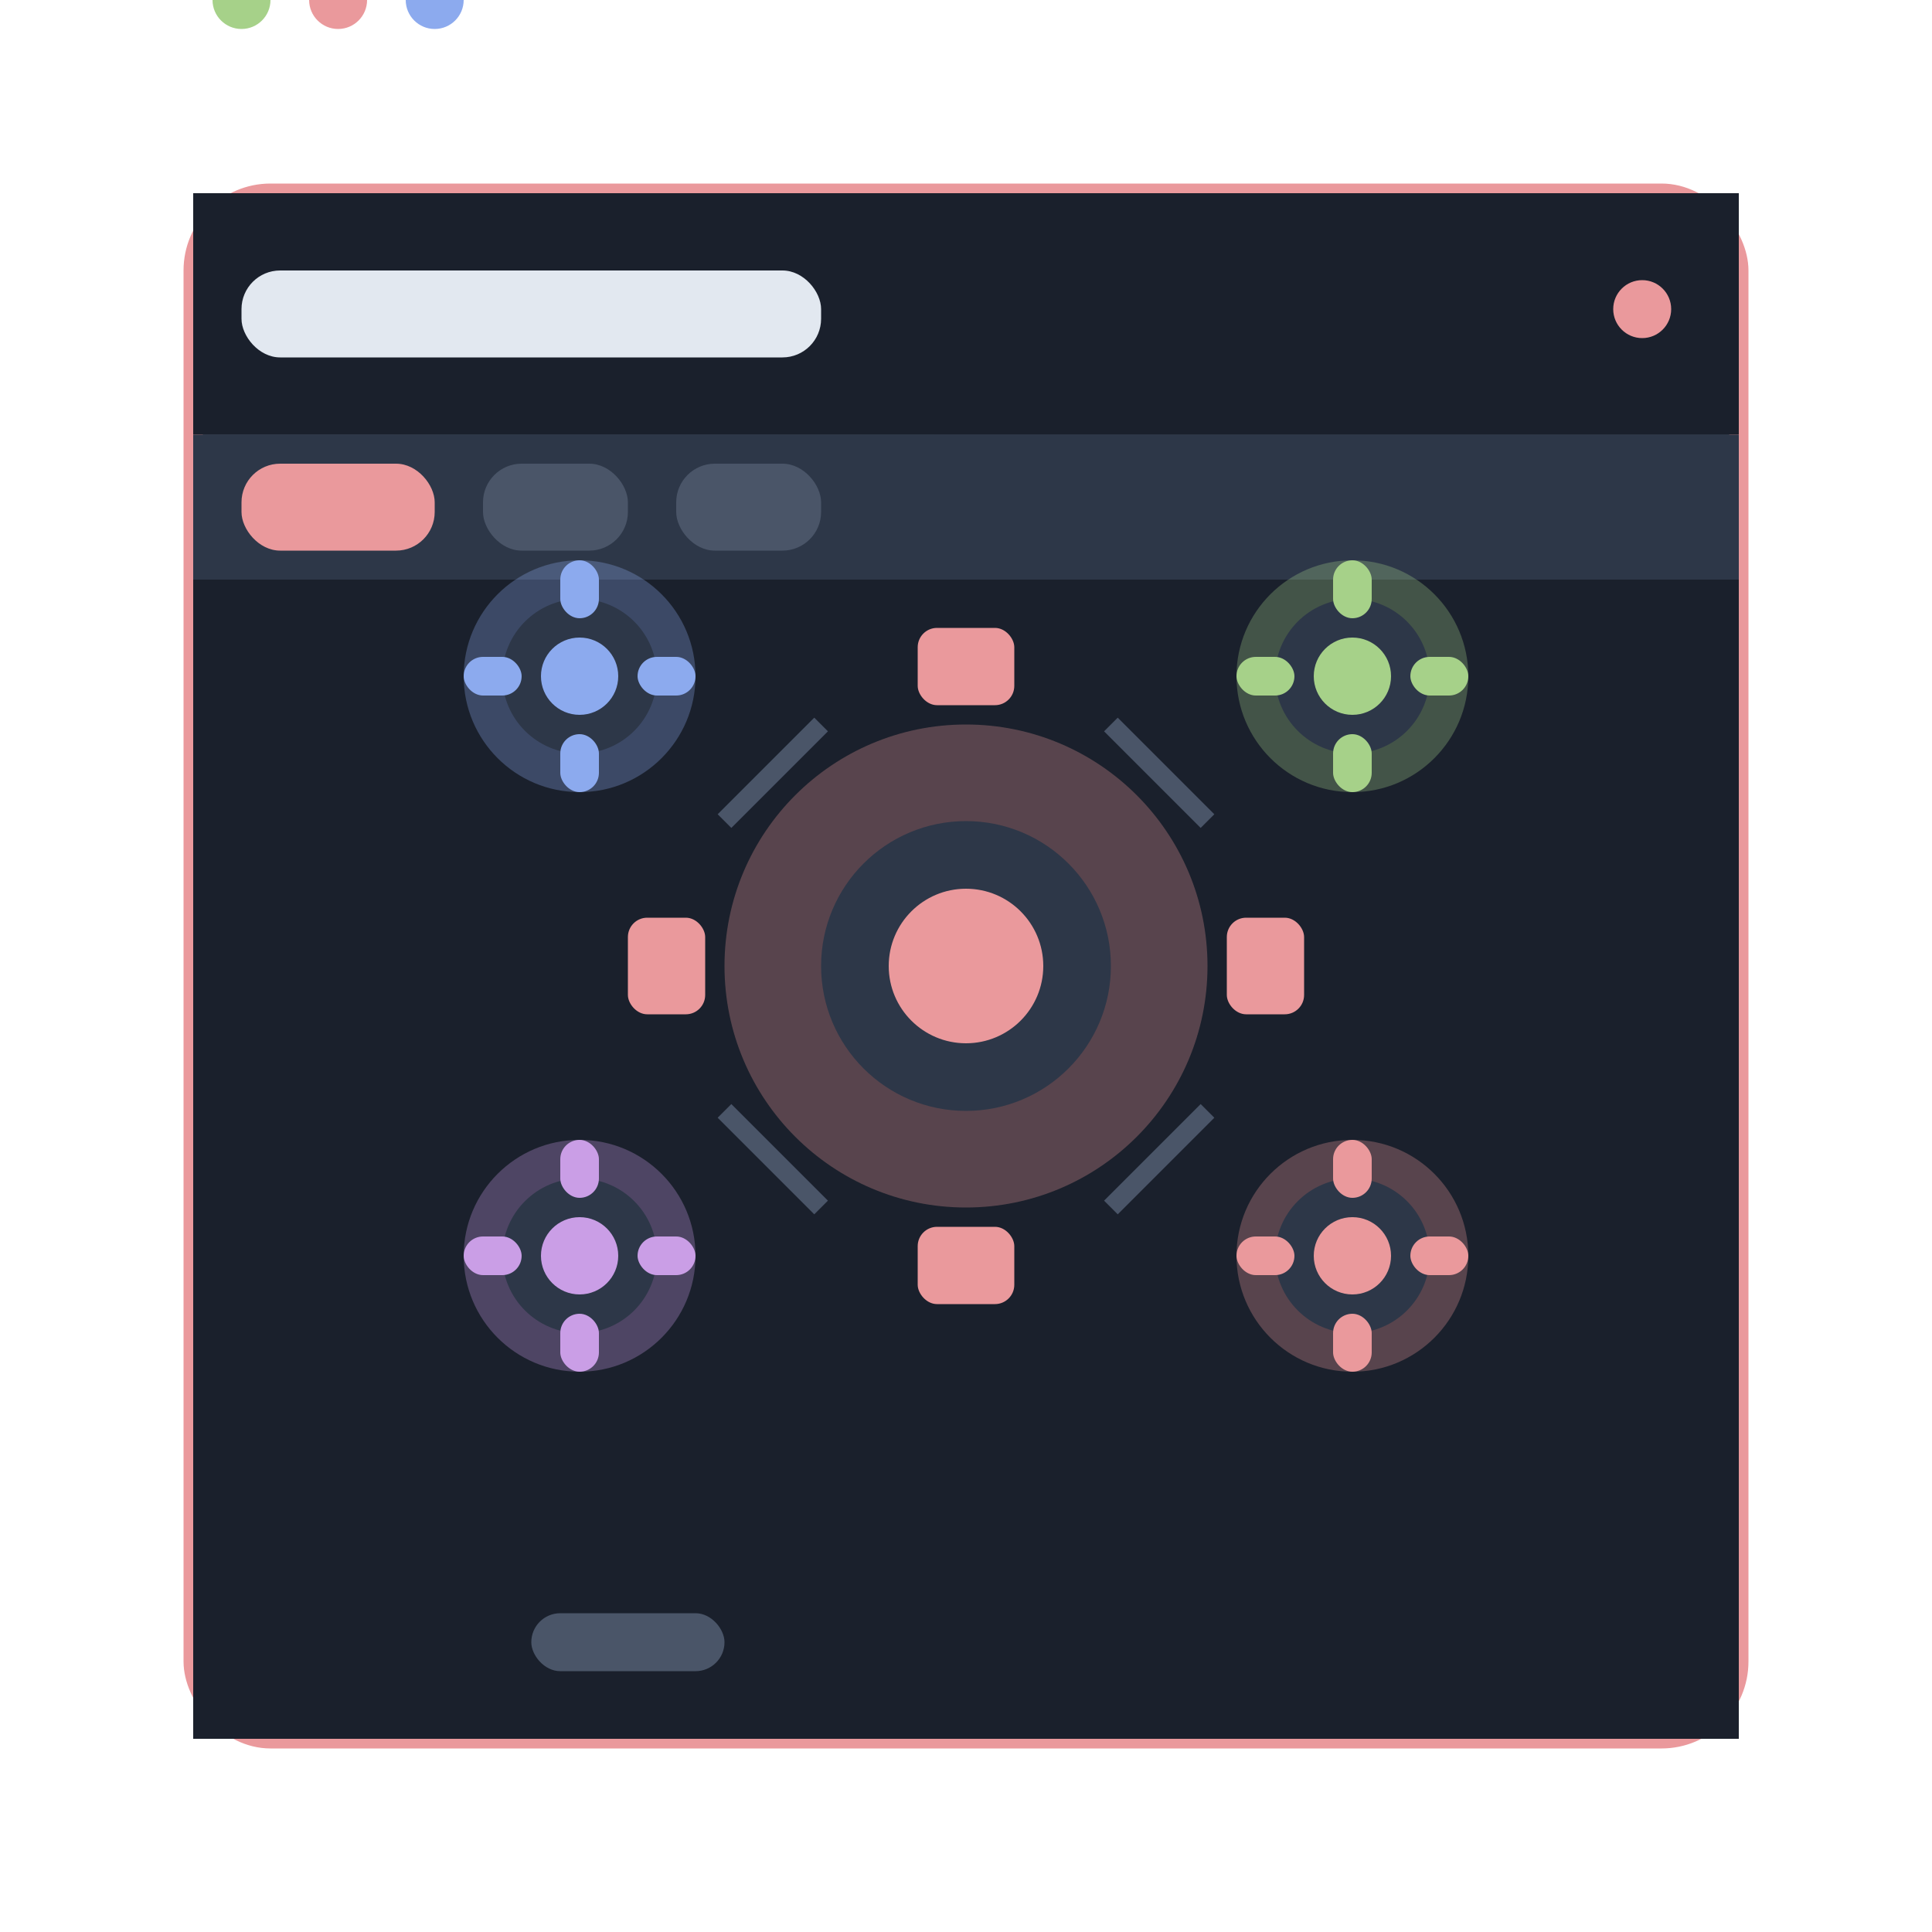 <svg width="200" height="200" viewBox="0 0 200 200" fill="none" xmlns="http://www.w3.org/2000/svg">
  <!-- Fondo con gradiente -->
  <defs>
    <linearGradient id="systemGradient" x1="0%" y1="0%" x2="100%" y2="100%">
      <stop offset="0%" style="stop-color:#4a5568;stop-opacity:1" />
      <stop offset="100%" style="stop-color:#2d3748;stop-opacity:1" />
    </linearGradient>
  </defs>
  
  <!-- System container -->
  <rect x="20" y="20" width="160" height="160" rx="8" fill="url(#systemGradient)" stroke="#ea999c" stroke-width="2"/>
  
  <!-- Header -->
  <rect x="20" y="20" width="160" height="25" fill="#1a202c"/>
  <rect x="25" y="28" width="60" height="9" rx="4" fill="#e2e8f0"/>
  <circle cx="170" cy="32" r="3" fill="#ea999c"/>
  
  <!-- Navigation -->
  <rect x="20" y="45" width="160" height="15" fill="#2d3748"/>
  <rect x="25" y="48" width="20" height="9" rx="4" fill="#ea999c"/>
  <rect x="50" y="48" width="15" height="9" rx="4" fill="#4a5568"/>
  <rect x="70" y="48" width="15" height="9" rx="4" fill="#4a5568"/>
  
  <!-- Main content -->
  <rect x="20" y="60" width="160" height="120" fill="#1a202c"/>
  
  <!-- Central gear -->
  <circle cx="100" cy="100" r="25" fill="#ea999c" opacity="0.3"/>
  <circle cx="100" cy="100" r="15" fill="#2d3748"/>
  <circle cx="100" cy="100" r="8" fill="#ea999c"/>
  
  <!-- Gear teeth -->
  <rect x="95" y="65" width="10" height="8" rx="2" fill="#ea999c"/>
  <rect x="95" y="127" width="10" height="8" rx="2" fill="#ea999c"/>
  <rect x="65" y="95" width="8" height="10" rx="2" fill="#ea999c"/>
  <rect x="127" y="95" width="8" height="10" rx="2" fill="#ea999c"/>
  
  <!-- Smaller gears -->
  <circle cx="60" cy="70" r="12" fill="#8caaee" opacity="0.3"/>
  <circle cx="60" cy="70" r="8" fill="#2d3748"/>
  <circle cx="60" cy="70" r="4" fill="#8caaee"/>
  <rect x="58" y="58" width="4" height="6" rx="2" fill="#8caaee"/>
  <rect x="58" y="76" width="4" height="6" rx="2" fill="#8caaee"/>
  <rect x="48" y="68" width="6" height="4" rx="2" fill="#8caaee"/>
  <rect x="66" y="68" width="6" height="4" rx="2" fill="#8caaee"/>
  
  <circle cx="140" cy="70" r="12" fill="#a6d189" opacity="0.3"/>
  <circle cx="140" cy="70" r="8" fill="#2d3748"/>
  <circle cx="140" cy="70" r="4" fill="#a6d189"/>
  <rect x="138" y="58" width="4" height="6" rx="2" fill="#a6d189"/>
  <rect x="138" y="76" width="4" height="6" rx="2" fill="#a6d189"/>
  <rect x="128" y="68" width="6" height="4" rx="2" fill="#a6d189"/>
  <rect x="146" y="68" width="6" height="4" rx="2" fill="#a6d189"/>
  
  <circle cx="60" cy="130" r="12" fill="#ca9ee6" opacity="0.3"/>
  <circle cx="60" cy="130" r="8" fill="#2d3748"/>
  <circle cx="60" cy="130" r="4" fill="#ca9ee6"/>
  <rect x="58" y="118" width="4" height="6" rx="2" fill="#ca9ee6"/>
  <rect x="58" y="136" width="4" height="6" rx="2" fill="#ca9ee6"/>
  <rect x="48" y="128" width="6" height="4" rx="2" fill="#ca9ee6"/>
  <rect x="66" y="128" width="6" height="4" rx="2" fill="#ca9ee6"/>
  
  <circle cx="140" cy="130" r="12" fill="#ea999c" opacity="0.3"/>
  <circle cx="140" cy="130" r="8" fill="#2d3748"/>
  <circle cx="140" cy="130" r="4" fill="#ea999c"/>
  <rect x="138" y="118" width="4" height="6" rx="2" fill="#ea999c"/>
  <rect x="138" y="136" width="4" height="6" rx="2" fill="#ea999c"/>
  <rect x="128" y="128" width="6" height="4" rx="2" fill="#ea999c"/>
  <rect x="146" y="128" width="6" height="4" rx="2" fill="#ea999c"/>
  
  <!-- Connection lines -->
  <line x1="75" y1="85" x2="85" y2="75" stroke="#4a5568" stroke-width="2"/>
  <line x1="125" y1="85" x2="115" y2="75" stroke="#4a5568" stroke-width="2"/>
  <line x1="75" y1="115" x2="85" y2="125" stroke="#4a5568" stroke-width="2"/>
  <line x1="125" y1="115" x2="115" y2="125" stroke="#4a5568" stroke-width="2"/>
  
  <!-- Status indicators -->
  <circle cx="25" y="170" r="3" fill="#a6d189"/>
  <circle cx="35" y="170" r="3" fill="#ea999c"/>
  <circle cx="45" y="170" r="3" fill="#8caaee"/>
  <rect x="55" y="167" width="20" height="6" rx="3" fill="#4a5568"/>
</svg>
